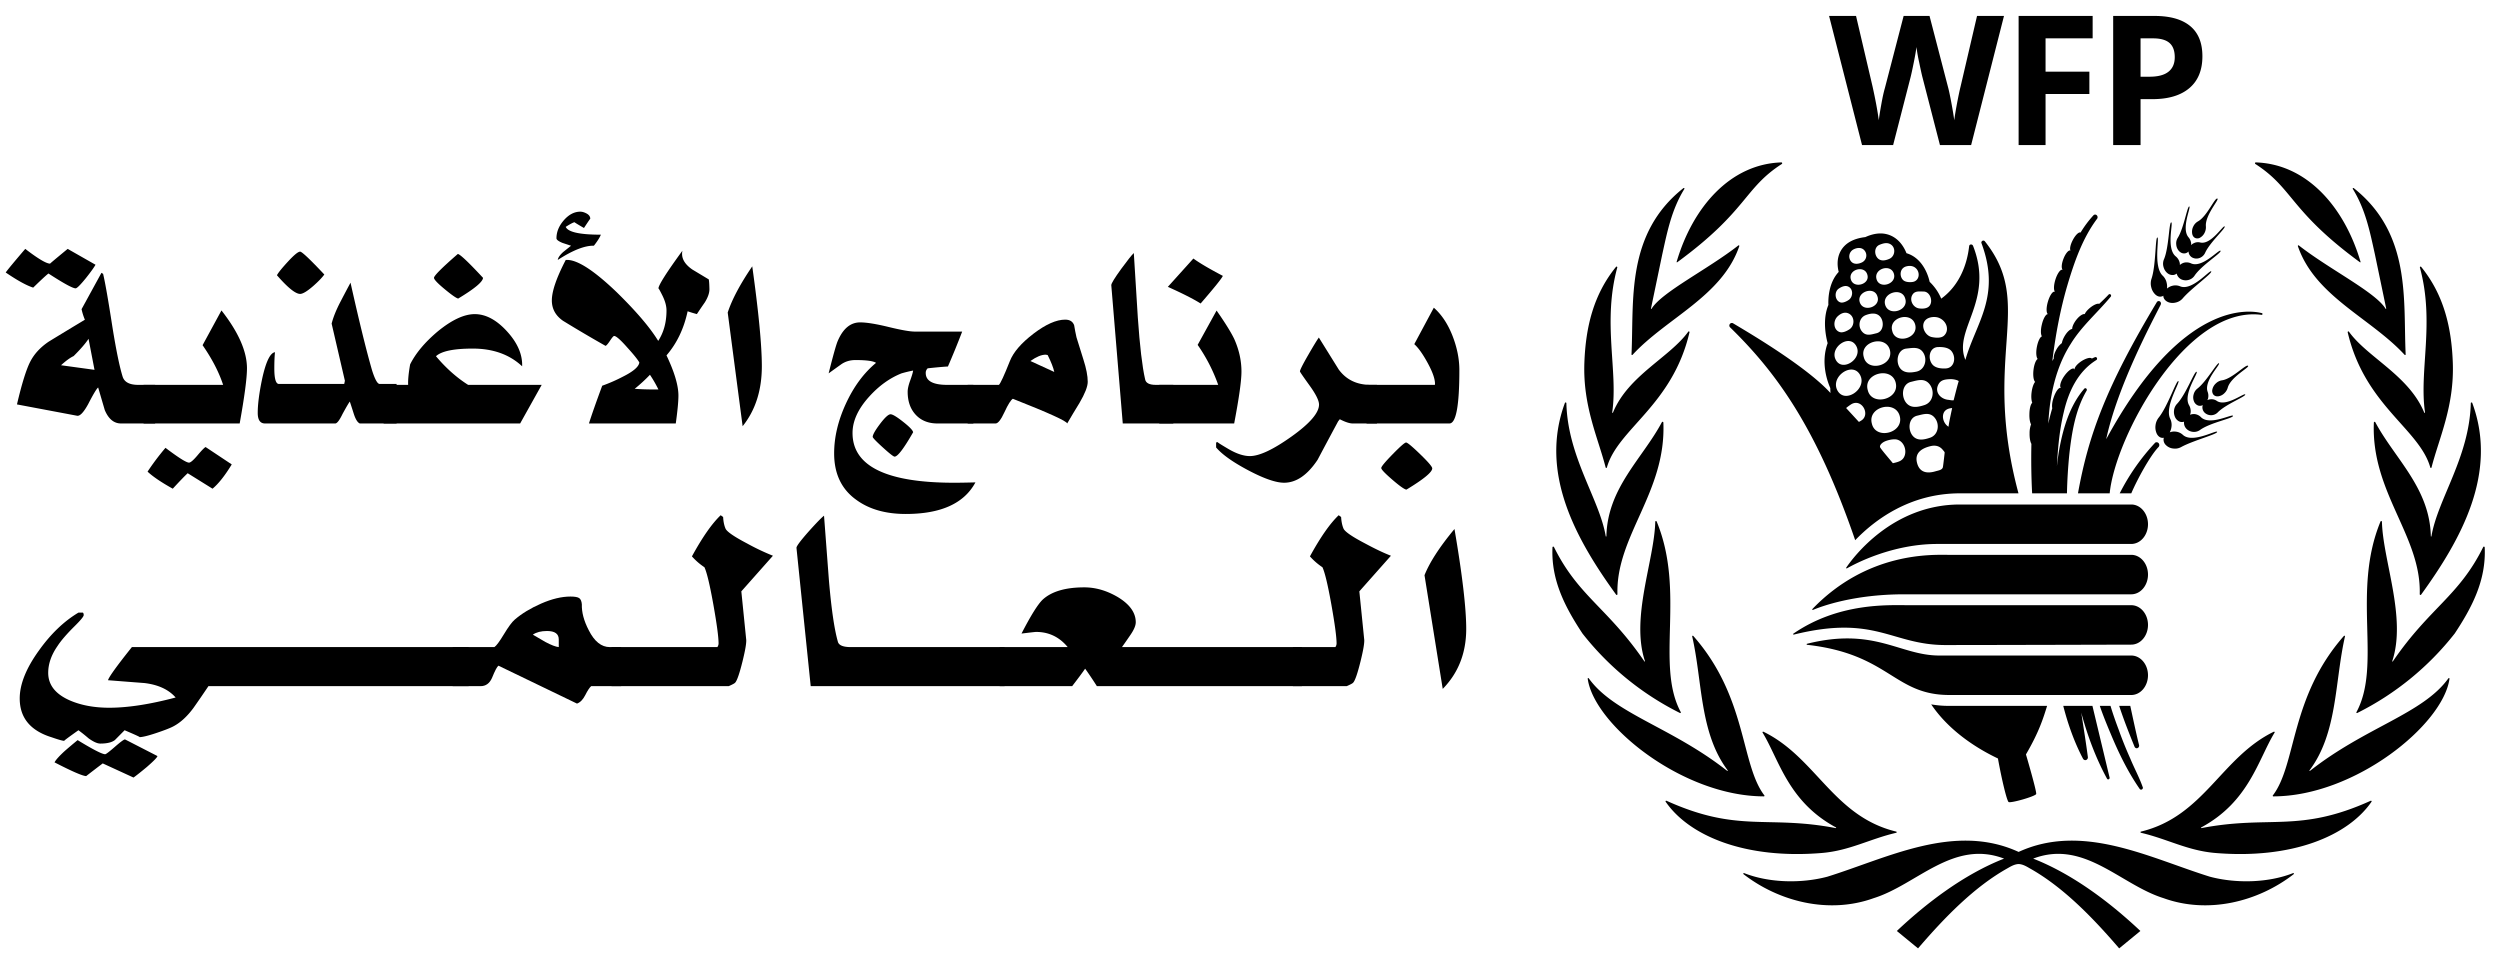 <svg width="152" height="58" xmlns="http://www.w3.org/2000/svg"><g fill-rule="evenodd"><path d="M5.746 22.486l-.363-1.887c-.175.272-.477.622-.907 1.051-.214.1-.47.286-.765.557l2.035.279zm3.687 3.261H7.358c-.43 0-.76-.272-.988-.815-.134-.458-.269-.915-.402-1.373-.095.071-.296.407-.605 1.008-.282.515-.51.751-.685.709l-3.646-.687c.294-1.259.564-2.124.805-2.595.242-.473.618-.88 1.129-1.224.724-.443 1.457-.887 2.195-1.331a3.519 3.519 0 0 1-.201-.642l1.209-2.21.1.064c.121.501.31 1.577.565 3.225.228 1.418.436 2.428.624 3.03.108.33.423.494.947.494h1.028v2.347zm-3.626-9.651c-.095.171-.289.442-.585.814-.336.414-.544.621-.625.621-.174 0-.725-.3-1.651-.902-.135.101-.444.387-.928.858-.402-.128-.959-.434-1.671-.92.12-.171.516-.649 1.188-1.435.779.598 1.283.897 1.511.897-.013 0 .343-.299 1.068-.897l1.693.964z"/><path d="M8.972 28.676c.323-.49.686-.973 1.089-1.448.793.6 1.27.9 1.432.9.094 0 .265-.148.514-.441.248-.296.413-.465.494-.507l1.589 1.057c-.417.684-.806 1.176-1.168 1.476l-1.511-.941c-.202.189-.504.503-.907.941-.698-.389-1.209-.735-1.532-1.037m6.044-6.28c0 .588-.148 1.705-.443 3.351H8.73V23.4h4.836c-.255-.775-.671-1.579-1.249-2.413l1.148-2.112c1.033 1.318 1.551 2.492 1.551 3.521m4.703-5.705c-.147.201-.376.437-.684.707-.364.315-.625.472-.787.472-.281 0-.752-.379-1.41-1.135.081-.157.306-.435.675-.835.369-.4.614-.6.735-.6.108 0 .599.464 1.471 1.391m4.393 9.056h-2.237c-.134-.058-.256-.25-.363-.58a56.175 56.175 0 0 0-.242-.75c-.053.057-.201.308-.443.75-.187.388-.336.58-.443.58h-4.271c-.295 0-.443-.215-.443-.644 0-.515.087-1.193.261-2.037.229-1.059.491-1.61.787-1.652-.028.286-.04.614-.04.986 0 .631.093.945.281.945h3.969l.041-.193-.806-3.476c.094-.372.262-.794.503-1.266.215-.415.43-.822.645-1.223.524 2.344.96 4.12 1.309 5.327.175.554.33.831.464.831h1.028v2.402"/><path d="M29.368 16.892c-.013.243-.516.663-1.511 1.261-.121-.029-.396-.22-.825-.576-.43-.356-.645-.585-.645-.685 0-.127.483-.612 1.45-1.452.148.029.658.513 1.531 1.452m3.567 6.508l-1.31 2.347h-8.3V23.4h1.49c-.013-.3.027-.716.121-1.246.336-.675.893-1.341 1.673-2 .859-.704 1.611-1.055 2.256-1.055.671 0 1.326.351 1.964 1.051.638.7.943 1.407.917 2.121-.765-.717-1.767-1.077-3.002-1.077-1.156 0-1.901.155-2.237.464.605.72 1.257 1.301 1.955 1.742h4.473m3.597-9.131c-.067.172-.208.395-.423.67-.551-.014-1.283.274-2.195.864.013-.13.12-.288.321-.475l.484-.388a80.36 80.36 0 0 1-.524-.173c-.241-.1-.362-.193-.362-.279 0-.389.151-.755.452-1.101.303-.344.635-.517.998-.517.121 0 .252.04.393.118.141.08.212.184.212.314 0-.015-.128.172-.383.56-.404-.233-.591-.35-.565-.35-.067 0-.248.094-.544.281.135.317.847.476 2.136.476m3.5 9.411a7.604 7.604 0 0 0-.515-.894 9.725 9.725 0 0 1-.928.853c.357.027.756.041 1.196.041h.247zm3.061-6.692c.012.057.023.154.03.29.006.136.01.241.01.313 0 .228-.094.494-.281.796-.16.229-.321.466-.482.71a7.724 7.724 0 0 1-.562-.172c-.227 1.059-.656 1.953-1.285 2.682.484 1.015.725 1.83.725 2.445 0 .358-.053.923-.161 1.695h-5.279c.162-.515.431-1.279.806-2.295a9.808 9.808 0 0 0 1.27-.557c.631-.316.96-.602.987-.859-.107-.186-.349-.487-.726-.901-.415-.472-.685-.708-.805-.708-.041 0-.125.096-.252.289-.128.193-.219.298-.272.312a83.384 83.384 0 0 1-2.579-1.52c-.457-.315-.685-.728-.685-1.243 0-.556.282-1.377.846-2.462h.06c.645-.014 1.659.642 3.043 1.969 1.181 1.157 2.021 2.141 2.518 2.955.336-.516.504-1.132.504-1.85 0-.272-.082-.572-.245-.902-.164-.33-.246-.473-.246-.43 0-.201.486-.967 1.458-2.301-.014.072-.02.136-.02.194 0 .344.207.66.621.947l1.002.603zm3.227 5.278c0 1.46-.389 2.676-1.168 3.648l-.907-6.91c.255-.785.752-1.723 1.492-2.81.389 2.789.583 4.814.583 6.072m9.198 4.017c-.564.986-.94 1.481-1.127 1.481-.067 0-.306-.187-.715-.559-.409-.372-.615-.586-.615-.643 0-.129.147-.391.442-.783.297-.393.511-.591.645-.591.122 0 .377.154.766.461.39.307.591.519.604.634m3.789 3.046c-.687 1.28-2.098 1.921-4.236 1.921-1.222 0-2.224-.285-3.004-.857-.901-.642-1.351-1.584-1.351-2.827 0-.984.239-1.993.717-3.029.478-1.035 1.087-1.859 1.83-2.474-.163-.113-.578-.171-1.25-.171-.335 0-.628.089-.877.266-.247.178-.5.358-.755.543.268-1.069.45-1.717.544-1.946.322-.768.779-1.153 1.371-1.153.389 0 .967.093 1.731.279.766.187 1.297.28 1.593.28h2.88a50.472 50.472 0 0 1-.866 2.122c-.269.015-.678.051-1.228.11a.367.367 0 0 0-.121.285c0 .482.435.722 1.306.722h1.589v2.347h-2.179c-.551 0-.992-.174-1.321-.525-.329-.352-.494-.819-.494-1.406 0-.171.051-.4.156-.686.103-.286.162-.487.176-.6a7.621 7.621 0 0 0-.708.171c-.716.286-1.37.757-1.964 1.415-.674.744-1.012 1.481-1.012 2.21 0 2.017 2.059 3.025 6.18 3.025.296 0 .728-.007 1.293-.022"/><path d="M64.1 22.615c-.055-.258-.188-.6-.403-1.03l-.121-.021c-.256 0-.565.128-.927.386l1.451.665zm2.034.599c0 .286-.167.716-.503 1.288-.256.415-.504.829-.746 1.245-.027-.143-1.128-.644-3.304-1.502-.121.072-.29.34-.505.805-.214.465-.396.697-.542.697h-1.699V23.4h1.899c.095-.085.317-.567.665-1.443.215-.546.696-1.103 1.441-1.671.745-.567 1.387-.852 1.924-.852.283 0 .463.115.545.344.039.242.087.487.141.73.147.458.288.909.422 1.353.175.543.262.995.262 1.353zm5.203 2.533h-3.073l-.698-8.411c0-.1.2-.429.604-.987.377-.515.632-.836.766-.965l.243 3.911c.121 1.749.269 3.002.443 3.762.04.229.255.343.646.343h1.069v2.347"/><path d="M74.349 16.773c-.067.159-.518.718-1.351 1.68-.429-.272-1.094-.609-1.993-1.012l1.552-1.722c.376.272.973.625 1.792 1.054m1.132 5.82c0 .558-.149 1.609-.443 3.154h-4.556v-2.346h3.585a10.183 10.183 0 0 0-1.25-2.432l1.151-2.087c.511.73.867 1.301 1.069 1.717.295.658.444 1.322.444 1.994m8.236 3.154h-1.472c-.188 0-.45-.085-.786-.258l-.101.129c-.416.773-.833 1.552-1.249 2.338-.619.93-1.297 1.394-2.037 1.394-.497 0-1.22-.25-2.167-.75-.947-.501-1.602-.966-1.965-1.395v-.278c0-.03.034-.044.101-.044-.04 0 .182.142.663.425.484.281.913.422 1.289.422.576 0 1.421-.397 2.535-1.191 1.112-.792 1.669-1.44 1.669-1.94 0-.244-.193-.633-.58-1.168-.386-.536-.58-.819-.58-.848 0-.086.165-.415.495-.987.329-.572.548-.929.654-1.073l1.211 1.947c.458.621 1.103.93 1.937.93h.383v2.347"/><path d="M87.08 28.477c0 .23-.523.66-1.569 1.292-.121-.014-.407-.215-.856-.602-.45-.388-.675-.625-.675-.711 0-.087.232-.366.695-.84.463-.474.735-.711.815-.711.081 0 .366.237.856.711s.734.76.734.861m1.649-5.97c0 2.159-.201 3.24-.604 3.24h-5.039v-2.346h4.143c.012 0 .019-.021.019-.065 0-.301-.149-.724-.447-1.27-.298-.546-.569-.925-.813-1.141l1.188-2.217c.471.415.847.98 1.13 1.695.281.716.423 1.417.423 2.104M9.571 45.967c0 .071-.214.293-.641.664-.361.301-.632.515-.812.644l-1.871-.86c-.23.171-.567.43-1.01.772-.23-.014-.87-.293-1.921-.836.082-.158.295-.393.64-.708.247-.214.501-.429.764-.644.935.572 1.493.858 1.674.858.049 0 .247-.15.591-.45.345-.301.55-.451.616-.451l1.97 1.011zm18.923-4.25H12.673c-.296.441-.599.884-.911 1.326-.378.513-.78.883-1.206 1.111-.181.1-.526.236-1.035.407-.509.171-.854.256-1.034.256.049 0-.255-.139-.911-.419l-.591.597c-.181.142-.476.214-.886.214-.182 0-.419-.108-.714-.319a10.21 10.21 0 0 0-.616-.492c-.607.43-.895.645-.862.645-.099 0-.353-.072-.763-.215-1.298-.401-1.945-1.188-1.945-2.362 0-.859.385-1.826 1.157-2.9.722-1.016 1.526-1.789 2.413-2.319h.271c.032.029.049.079.049.151 0 .085-.188.314-.564.685-.475.472-.818.87-1.031 1.199-.376.542-.563 1.086-.563 1.627 0 .73.434 1.285 1.303 1.671.689.3 1.492.45 2.41.45 1.132 0 2.477-.208 4.035-.622-.427-.486-1.059-.778-1.896-.879-.739-.056-1.478-.114-2.217-.172.066-.214.55-.884 1.453-2.014h20.475v2.374z"/><path d="M33.973 39.343v-.467c0-.34-.238-.511-.713-.511-.362 0-.649.073-.863.222.263.148.517.297.763.445.361.192.633.295.813.311m3.793 2.375h-1.823c-.098.084-.217.264-.356.54-.14.276-.309.45-.506.52l-4.776-2.305c-.083.057-.214.307-.394.751-.148.329-.378.494-.69.494h-1.699v-2.375h2.536c.115-.071.308-.33.579-.779.271-.448.488-.744.652-.885.428-.371.965-.698 1.613-.982.649-.284 1.243-.427 1.785-.427.264 0 .439.033.53.096.09.065.143.189.159.374-.016.483.124 1.01.42 1.578.344.684.771 1.025 1.28 1.025h.69v2.375"/><path d="M46.994 33.789l-1.921 2.165.292 2.892c.033.186-.041.643-.221 1.371-.181.728-.328 1.158-.443 1.285-.033.044-.164.115-.394.215h-7.124v-2.374h6.432a.382.382 0 0 0 .074-.214c0-.4-.107-1.194-.319-2.384-.213-1.188-.393-1.941-.54-2.256a3.957 3.957 0 0 1-.761-.661c.64-1.17 1.223-2.003 1.749-2.502l.148.107c.016.286.065.521.147.708.082.185.517.486 1.305.899a14.19 14.19 0 0 0 1.576.749m14.085 7.928H49.291l-.866-8.41c0-.101.246-.43.738-.988.461-.514.773-.837.938-.965l.295 3.898c.148 1.742.328 2.991.543 3.749.049.227.311.342.788.342h9.352v2.374"/><path d="M79.154 41.717H66.689a22.315 22.315 0 0 0-.713-1.062c-.164.241-.428.594-.788 1.062H60.78v-2.374h4.136c-.507-.615-1.148-.922-1.921-.922-.049 0-.345.033-.887.099.559-1.086.986-1.772 1.282-2.058.542-.5 1.386-.751 2.536-.751.689 0 1.37.198 2.043.595.723.439 1.085.949 1.085 1.529 0 .198-.108.453-.321.764-.164.241-.336.489-.518.744h10.939v2.374"/><path d="M84.569 33.789l-1.921 2.165.292 2.892c.033.186-.041.643-.221 1.371-.181.728-.328 1.158-.444 1.285-.032.044-.163.115-.394.215H78.61v-2.374h2.58a.382.382 0 0 0 .074-.214c0-.4-.107-1.194-.319-2.384-.213-1.188-.393-1.941-.54-2.256a3.957 3.957 0 0 1-.761-.661c.64-1.17 1.223-2.003 1.748-2.502l.148.107c.017.286.066.521.147.708.082.185.517.486 1.307.899.607.328 1.131.578 1.575.749m4.577 4.448c0 1.459-.476 2.675-1.428 3.648l-1.108-6.911c.311-.785.919-1.722 1.822-2.81.477 2.79.714 4.814.714 6.073m41-33.573h.548c.512 0 .895-.101 1.15-.304.254-.202.381-.497.381-.883 0-.39-.107-.678-.32-.865-.213-.186-.547-.28-1.001-.28h-.758v2.332zm3.76-1.246c0 .845-.264 1.491-.792 1.938-.529.449-1.279.672-2.253.672h-.715v2.793h-1.665V.969h2.508c.953 0 1.677.204 2.173.615.496.41.744 1.021.744 1.834zm-9.536 5.403h-1.638V.969h4.501v1.363h-2.863v2.026h2.664v1.359h-2.664v3.104zm-4.525 0h-1.896l-1.064-4.125c-.039-.147-.106-.45-.201-.91a10.34 10.34 0 0 1-.164-.927c-.022.194-.075.505-.161.932-.086.428-.153.734-.199.916l-1.058 4.114h-1.89L111.208.969h1.639l1.003 4.285c.176.792.303 1.478.382 2.058.021-.204.071-.52.148-.948.076-.429.149-.761.218-.996l1.143-4.399h1.574l1.144 4.399c.05.196.113.498.188.902.075.405.133.752.172 1.042.035-.28.093-.628.172-1.045.079-.417.15-.754.214-1.013l.999-4.285h1.639l-1.998 7.852zm-4.073 27.313c-3.051 0-5.009.724-5.544.949-.032.014-.057-.031-.033-.056 3.353-3.485 7.278-3.293 8.222-3.293h11.162c.562 0 1.019.537 1.019 1.201 0 .662-.457 1.199-1.019 1.199h-13.807zm2.514 3.085c-3.287 0-4.245-1.868-9.221-.635-.034.009-.058-.038-.029-.058 2.774-1.903 5.792-1.73 7.012-1.73h13.531c.562 0 1.019.537 1.019 1.199s-.457 1.199-1.019 1.199c0 0-8.689.025-11.293.025zm.234 3.037c-3.375 0-3.645-2.49-8.647-3.051-.035-.004-.039-.056-.004-.064 4.109-1.028 5.638.715 8.037.715h11.673c.562 0 1.019.537 1.019 1.2 0 .663-.457 1.2-1.019 1.2H118.52zm-.733-9.183c-2.716 0-4.968 1.185-5.495 1.484-.029.016-.059-.019-.04-.046.441-.649 2.821-3.837 6.911-3.837h10.416c.562 0 1.019.537 1.019 1.2 0 .662-.457 1.199-1.019 1.199h-11.792zm14.941-6.625a.753.753 0 0 0-.443-.205.739.739 0 0 0-.362.043c.047-.099.086-.205.102-.33a.85.85 0 0 0-.084-.512c-.336-.736.625-2.209.504-2.275-.116-.064-.661 1.56-1.192 2.216a.933.933 0 0 0-.199.489.915.915 0 0 0 .087.513c.073.132.186.226.317.234a.3.3 0 0 0 .108-.006.27.27 0 0 0-.019.059.453.453 0 0 0 .142.388.72.72 0 0 0 .441.207.768.768 0 0 0 .493-.093c.72-.393 2.21-.781 2.179-.919-.029-.138-1.483.715-2.074.191zm1.1-1.074a.636.636 0 0 0-.407-.199.652.652 0 0 0-.267.043c.012-.046.031-.085.036-.131a.726.726 0 0 0-.102-.462c-.365-.677.588-1.956.465-2.019-.124-.064-.646 1.368-1.176 1.934a.684.684 0 0 0-.197.425.758.758 0 0 0 .1.465c.084.123.199.21.338.229a.53.53 0 0 0 .179-.021c-.003.007-.011.018-.008.026a.52.52 0 0 0 .139.398c.1.107.244.181.404.195a.623.623 0 0 0 .433-.117c.619-.447 2.037-.712 2-.856-.034-.138-1.391.611-1.937.09zm.963-.993a.548.548 0 0 0-.388-.104.536.536 0 0 0-.197.051c.01-.03.029-.054.039-.083a.7.7 0 0 0-.023-.43c-.231-.665.792-1.648.692-1.728-.099-.074-.763 1.117-1.309 1.536a.648.648 0 0 0-.231.354.642.642 0 0 0 .021.428.436.436 0 0 0 .265.255c.092.029.184.01.271-.027a.378.378 0 0 0-.024.17c.013.136.078.25.186.33a.569.569 0 0 0 .753-.067c.491-.497 1.714-.962 1.664-1.081-.053-.12-1.152.765-1.719.396zm1.895-2.134c-.103-.151-.958.787-1.59.877a.662.662 0 0 0-.36.178.688.688 0 0 0-.22.361.376.376 0 0 0 .055.324c.07.086.178.123.299.109a.64.64 0 0 0 .365-.181.737.737 0 0 0 .215-.356c.191-.643 1.312-1.214 1.236-1.312zm-17.694 1.27c-.026.093-.21.816-.21.816-.052.029-.273-.019-.33-.024-.423-.04-.8-.407-.638-.845.132-.358.404-.396.748-.412.142-.006.4.028.528.117 0 0-.051.165-.098.348zm-.485 2.182l-.04.247c-.262-.165-.417-.542-.291-.84.097-.226.338-.285.514-.295-.063.295-.126.59-.183.888zm-.378 2.696c-.033.185-.283.21-.454.261-.496.149-.966.085-1.118-.508-.166-.634.315-.901.829-1.025.281-.066.541-.011.733.226.047.059.105.112.117.168 0 0-.076.704-.107.878zm-1.562-3.122c.384-.092.78-.236 1.074.141.31.396.207 1.031-.292 1.199-.328.111-.724.207-1.005-.061-.367-.351-.341-1.148.223-1.279zm-.375-2.056c.404-.098.822-.247 1.131.149.323.414.215 1.084-.307 1.259-.346.114-.764.215-1.058-.067-.385-.366-.357-1.203.234-1.341zm-.375 4.445c-.105.37-.41.425-.73.502-.21-.257-.774-.909-.783-.986a.203.203 0 0 1 .011-.09c.027-.077.116-.151.181-.194.192-.125.602-.217.822-.172.396.085.604.568.499.94zm-2.006-1.899c-.288-1.024 1.428-1.47 1.693-.466.273 1.032-1.459 1.47-1.693.466zm-.251-2.044c-.294-1.017 1.43-1.464 1.695-.465.273 1.033-1.462 1.472-1.695.465zm-.242-2.009c-.281-.948 1.339-1.368 1.585-.433.255.962-1.365 1.377-1.585.433zm-.165 3.867c-.08.047-.11.072-.136.072l-.771-.838c.01-.024.248-.196.327-.242.64-.356 1.168.662.58 1.008zm-1.462-1.887c-.381-.84 1.005-1.751 1.425-.845.386.834-1 1.761-1.425.845zm1.165-2.66c.439.779-.882 1.648-1.259.81-.336-.722.837-1.565 1.259-.81zm-1.107-1.815c.194-.172.42-.265.651-.154.37.178.38.733.057.954-.147.101-.396.226-.577.181-.396-.101-.472-.68-.131-.981zm.05-1.669c.16-.108.373-.205.556-.13.334.137.323.622.053.816-.124.088-.347.197-.497.157-.338-.085-.421-.634-.112-.843zm.887-2.378c.199-.107.485-.152.664.048a.468.468 0 0 1-.134.734c-.213.106-.499.146-.667-.051a.48.48 0 0 1 .137-.731zm-.158 1.807c-.16-.595.843-.876 1.006-.271.181.587-.846.88-1.006.271zm1.617 1.039c.234.643-.856 1.007-1.068.372-.218-.643.876-1.01 1.068-.372zm.137-3.133c.207-.083.474-.173.705 0 .289.216.226.702-.105.853-.218.099-.495.165-.69-.008-.246-.22-.26-.705.09-.845zm-.192 5.381c-.294.069-.601.186-.845-.066-.313-.322-.223-.885.199-1.039.273-.104.619-.162.842.066.287.293.255.93-.196 1.039zm.005-3.284c-.189-.638.85-.965 1.05-.346.204.635-.872.973-1.05.346zm1.74 1.169c.244.728-.987 1.116-1.213.399-.228-.734 1.011-1.122 1.213-.399zm.066-1.95c.217-.058.446-.037.611.14.252.271.166.734-.207.803-.176.032-.446.019-.583-.101-.247-.218-.235-.731.179-.842zm1.05 1.528c.396 0 .595.582.364.871-.139.175-.438.186-.643.154-.378-.058-.619-.545-.365-.874.155-.199.42-.151.644-.151zm-1.903 2.396c-.244-.837 1.178-1.211 1.396-.38.22.845-1.21 1.217-1.396.38zm.871 1.071c.388-.04.793-.13 1.032.277.249.43.063 1.028-.441 1.129-.331.069-.733.101-.969-.192-.31-.387-.186-1.161.378-1.214zm1.975-1.864c.479.198.642.764.303 1.08-.181.165-.512.133-.735.088-.446-.088-.738-.758-.346-1.076.2-.163.56-.183.778-.092zm.754 2.018c.302.37.189 1.023-.338 1.055-.275.016-.635-.016-.821-.242-.3-.361-.187-1.039.34-1.057.276-.011.633.018.819.244zm2.039-6.664a.119.119 0 0 0-.133-.05c-.063.021-.105.09-.081.151 1.204 3.237-.334 4.831-.977 7.097-.772-1.841 1.785-3.573.467-6.929-.018-.043-.052-.078-.099-.085-.066-.009-.129.018-.14.106-.034.236-.188 2.096-1.698 3.186a3.015 3.015 0 0 0-.703-1.021c-.139-.627-.548-1.488-1.409-1.742-.129-.325-.389-.79-.887-1.04-.47-.234-1.013-.213-1.617.061-.729.085-1.231.37-1.496.845-.249.449-.205.938-.121 1.271-.613.656-.643 1.628-.627 2.009-.364.876-.16 1.899-.045 2.324-.435 1.191-.01 2.346.161 2.729 0 .104.005.202.01.3-1.427-1.562-4.676-3.497-5.918-4.235a.148.148 0 0 0-.181.021.154.154 0 0 0-.008.218c2.769 2.7 5.239 6.032 7.611 12.946 1.184-1.231 3.323-2.849 6.367-2.849h3.561c-2.262-8.428 1.032-11.444-2.037-15.313zm16.836 4.358c-.651-.17-4.808-.906-9.466 7.663.68-3.191 2.745-7.052 3.312-8.173v-.008a.155.155 0 0 0-.042-.192.135.135 0 0 0-.189.035c-3.079 5.133-4.16 8.091-4.797 11.63h1.928c.329-3.412 4.638-11.449 9.23-10.852h.006c.026.006.05-.016.052-.039a.048.048 0 0 0-.034-.064zm-9.261 28.232l-1.042-4.355h-1.774c.28 1.105.682 2.229 1.202 3.215.034.058.097.093.159.083.084-.011.15-.099.135-.19-.121-.922-.265-1.811-.402-2.699.375 1.395.882 2.758 1.564 4.013.018.039.058.057.095.045.049-.011.076-.064.063-.112zm1.792-1.977c-.181-.728-.37-1.621-.533-2.378h-.674c.262.808.617 1.709.932 2.479.031.075.102.112.17.093a.159.159 0 0 0 .105-.194zm.226 2.561l-.006-.01c-.217-.609-.519-1.154-.758-1.738a23.462 23.462 0 0 1-.706-1.759c-.17-.449-.352-.964-.491-1.432h-.651c.184.545.423 1.132.646 1.658.491 1.188 1.058 2.352 1.78 3.393a.103.103 0 0 0 .123.035.115.115 0 0 0 .063-.147zm.973-20.9c-.05-.075-.17-.091-.228-.03a13.38 13.38 0 0 0-2.147 3.069h.704c.351-.826 1.144-2.285 1.653-2.811l.005-.005a.18.18 0 0 0 .013-.223zm-5.353-6.045c.651-1.069 1.616-1.887 2.435-2.875a.099.099 0 0 0-.008-.128.082.082 0 0 0-.118-.003c-.186.199-.381.386-.58.571-.087-.042-.307.043-.53.218-.176.139-.302.293-.346.404-.113-.026-.326.106-.517.351-.158.205-.25.42-.247.553-.121.01-.297.164-.446.409-.097.162-.16.319-.181.449a1.228 1.228 0 0 0-.31.353c-.134.224-.202.449-.181.579-.032.057-.063.11-.089.165l.015-.132c.192-1.513.47-3.011.893-4.456.425-1.441.934-2.894 1.808-4.061l.005-.005a.166.166 0 0 0-.016-.21.137.137 0 0 0-.204-.003 6.57 6.57 0 0 0-.785 1.05c-.1-.053-.31.144-.47.452-.147.278-.199.536-.144.635 0 0-.003.008-.008.005-.105-.045-.299.189-.417.502-.116.295-.137.566-.058.657-.005.005-.005.008-.008.013-.118-.043-.31.226-.428.606-.097.321-.107.6-.036.712.005.005 0 .019-.006.016-.12-.043-.304.234-.412.611-.107.364-.1.686.003.749-.118-.013-.284.263-.37.638-.079.324-.071.603.005.715-.115.034-.244.305-.31.656-.063.343-.031.627.053.718-.107.055-.218.334-.257.68-.039.343.01.624.1.715-.09.1-.177.339-.213.627-.037.273-.013.51.039.643-.097.082-.17.359-.173.691-.008.265.031.491.1.621a1.53 1.53 0 0 0-.089.542c-.006.279.039.518.11.643-.021.981-.008 2.025.045 3.008h2.117c.016-.765.066-1.6.142-2.357.15-1.35.373-2.721 1.047-3.874l.006-.008a.112.112 0 0 0-.014-.127c-.039-.035-.094-.035-.131.008-.916 1.063-1.317 2.506-1.554 3.89-.042.271-.076.544-.107.816.058-1.111.16-2.217.414-3.269.292-1.281.875-2.5 1.984-3.183a.098.098 0 0 0 .04-.112c-.013-.05-.066-.079-.11-.066-.071.021-.137.058-.205.088-.074-.091-.344-.024-.622.153-.265.173-.441.386-.422.503 0 .005-.014.013-.014.002-.002-.013-.005-.026-.013-.034-.099-.082-.367.104-.593.42-.228.316-.317.646-.22.731.005.002.002.01-.003.01-.118-.048-.315.221-.438.596-.09.262-.111.504-.079.643 0 .004-.005.01-.005.01-.092.303-.168.609-.239.919.026-.438.065-.879.128-1.315.187-1.254.565-2.482 1.237-3.528zm6.663-3.498a.75.75 0 0 0-.485-.037.798.798 0 0 0-.326.17.925.925 0 0 0-.018-.345.838.838 0 0 0-.252-.449c-.572-.571-.179-2.291-.313-2.312-.131-.018-.084 1.696-.354 2.498a.911.911 0 0 0-.018.529.875.875 0 0 0 .26.451c.112.099.249.144.377.104a.216.216 0 0 0 .098-.043c0 .022 0 .043.002.064.029.141.129.25.265.314.139.066.31.082.488.037a.785.785 0 0 0 .428-.26c.538-.625 1.803-1.515 1.727-1.634-.076-.117-1.144 1.195-1.879.913zm2.446-2.165c-.081-.117-1.095 1.065-1.785.77a.635.635 0 0 0-.451-.042.69.69 0 0 0-.236.133c-.003-.048 0-.091-.011-.133a.706.706 0 0 0-.254-.398c-.578-.505-.124-2.041-.26-2.057-.139-.016-.137 1.512-.436 2.229a.69.69 0 0 0-.037.468c.042.17.137.311.255.401a.484.484 0 0 0 .394.093.495.495 0 0 0 .16-.082c0 .008-.003.018 0 .026a.53.53 0 0 0 .27.327.64.64 0 0 0 .446.037.626.626 0 0 0 .365-.26c.428-.64 1.661-1.39 1.58-1.512zm.249-1.48c-.089-.093-.816 1.124-1.474.978a.55.55 0 0 0-.399.04.517.517 0 0 0-.168.117c0-.03.007-.059.007-.091a.675.675 0 0 0-.17-.393c-.444-.542.173-1.825.055-1.865-.121-.035-.331 1.315-.698 1.902a.632.632 0 0 0-.095.412.65.65 0 0 0 .168.396c.095.098.21.152.336.144a.373.373 0 0 0 .244-.12c0 .053.011.111.037.167.058.123.16.207.286.242.124.04.271.029.401-.035a.595.595 0 0 0 .284-.292c.289-.64 1.273-1.509 1.186-1.602zm-.435-1.69c-.15-.106-.625 1.076-1.189 1.384a.685.685 0 0 0-.276.295.709.709 0 0 0-.078.415c.012.125.07.231.162.284a.319.319 0 0 0 .315-.002.675.675 0 0 0 .281-.298.755.755 0 0 0 .079-.412c-.042-.669.811-1.6.706-1.666zm-10.359 30.839h-5.944a6.166 6.166 0 0 1-1.103-.091c.977 1.451 2.507 2.552 4.058 3.29.239 1.323.538 2.548.645 2.644.111.095 1.633-.343 1.68-.484.045-.14-.622-2.407-.622-2.407.8-1.374 1.047-2.185 1.286-2.952zm14.954 10.169c-1.501.593-3.459.642-5.057.218-3.661-1.14-7.726-3.3-11.629-1.507-3.903-1.793-7.968.367-11.629 1.507-1.598.424-3.556.375-5.057-.218a.038.038 0 0 0-.037.066c2.16 1.671 5.186 2.44 7.91 1.456 2.617-.815 4.829-3.587 7.929-2.404-2.454.959-4.748 2.729-6.52 4.399l1.289 1.058c1.609-1.873 3.419-3.746 5.469-4.886.281-.165.449-.231.646-.242.197.011.365.077.643.242 2.052 1.14 3.863 3.013 5.472 4.886l1.289-1.058c-1.772-1.67-4.066-3.44-6.519-4.399 3.099-1.183 5.311 1.589 7.928 2.404 2.724.984 5.75.215 7.909-1.456.035-.029.006-.082-.036-.066zm-24.129-2.525c-3.826-.927-4.873-4.514-8.072-6.071-.034-.018-.071.022-.051.053 1.008 1.658 1.554 4.198 4.459 5.764.024.012.011.05-.015.042-4.168-.802-5.918.313-10.285-1.661-.037-.016-.077.024-.053.059 1.436 2.083 4.842 3.507 9.509 3.114 1.679-.143 2.897-.85 4.508-1.227.039-.011.039-.065 0-.073zm-8.015-2.2c-1.454-1.905-1.039-5.972-4.322-9.695-.026-.029-.074-.006-.066.031.628 2.742.441 5.857 2.157 8.139.016.024-.007.048-.031.032-3.386-2.665-6.866-3.468-8.414-5.625-.023-.029-.071-.014-.065.024.383 2.792 5.747 7.145 10.712 7.153.029 0 .048-.034.029-.059zm-5.083-5.064c-1.559-2.891.304-7.302-1.465-11.588-.018-.045-.086-.034-.086.014-.053 2.34-1.507 5.835-.627 8.473.01.024-.021.037-.035.016-2.238-3.271-4.015-3.954-5.495-6.948-.021-.045-.09-.033-.092.015-.094 2.035.806 3.694 1.821 5.235a17.41 17.41 0 0 0 5.929 4.836c.034.016.065-.019.05-.053zm-1.058-17.606c-.003-.048-.065-.064-.089-.022-1.189 2.224-3.307 3.994-3.375 6.931-.003.029-.034.031-.039.004-.386-2.266-2.31-4.806-2.394-8.088 0-.05-.071-.063-.089-.016-1.583 4.268.693 8.314 3.115 11.657.026.034.079.014.079-.032-.1-3.542 2.97-6.186 2.792-10.434zm1.512-5.522c-1.124 1.56-3.651 2.663-4.574 4.913-.013.032-.053.024-.048-.013.368-2.522-.606-5.45.307-8.8.014-.048-.047-.08-.076-.043-1.38 1.698-1.847 3.688-1.924 5.838-.094 2.641.835 4.567 1.294 6.358.011.043.066.04.077-.003.661-2.348 3.981-3.762 5.02-8.213.013-.047-.047-.077-.076-.037zm3.047-5.245c-1.848 1.448-4.669 2.843-5.275 3.85-.011.021-.042.005-.037-.016l.685-3.287c.307-1.395.572-2.731 1.344-3.98.023-.037-.021-.08-.056-.053-3.516 2.785-3.002 6.812-3.157 10.11-.002.035.04.051.063.027 2.071-2.246 5.446-3.553 6.49-6.606.014-.037-.026-.069-.057-.045zm2.616-5.049c-3.107.099-5.39 2.716-6.369 6.048-.006.019.021.035.036.024 4.281-3.138 4.042-4.483 6.359-5.976.042-.027.024-.096-.026-.096zm35.829 38.813c-4.365 1.974-6.118.859-10.286 1.661-.025.008-.039-.03-.015-.042 2.905-1.566 3.451-4.106 4.459-5.764.021-.031-.016-.071-.05-.053-3.197 1.557-4.244 5.144-8.073 6.071-.039.008-.039.062 0 .073 1.612.377 2.829 1.084 4.509 1.227 4.666.393 8.075-1.031 9.508-3.114.024-.035-.016-.075-.052-.059zm4.726-7.445c-1.548 2.157-5.028 2.96-8.414 5.625-.021.016-.047-.008-.029-.032 1.714-2.282 1.528-5.397 2.155-8.139.008-.037-.039-.06-.065-.031-3.281 3.723-2.869 7.79-4.32 9.695a.036.036 0 0 0 .029.059c4.965-.008 10.327-4.361 10.71-7.153.005-.038-.042-.053-.066-.024zm2.207-7.964c-.002-.048-.071-.06-.092-.015-1.48 2.994-3.256 3.677-5.492 6.948-.016.021-.045.008-.037-.016.879-2.638-.572-6.133-.627-8.473 0-.048-.069-.059-.087-.014-1.769 4.286.094 8.697-1.462 11.588-.018.034.013.069.047.053a17.401 17.401 0 0 0 5.929-4.836c1.016-1.541 1.916-3.2 1.821-5.235zm-.756-8.779c-.018-.047-.089-.034-.089.016-.084 3.282-2.007 5.822-2.393 8.088-.005.027-.037.025-.037-.004-.068-2.937-2.189-4.707-3.378-6.931a.046.046 0 0 0-.086.022c-.179 4.248 2.889 6.892 2.789 10.434 0 .046.056.066.082.032 2.419-3.343 4.695-7.389 3.112-11.657zm-1.183-2.436c-.076-2.15-.543-4.14-1.924-5.838-.028-.037-.087-.005-.076.043.913 3.35-.06 6.278.31 8.8.005.037-.037.045-.05.013-.924-2.25-3.451-3.353-4.574-4.913-.027-.04-.087-.01-.076.037 1.039 4.451 4.358 5.865 5.02 8.213.01.043.066.046.076.003.459-1.791 1.388-3.717 1.294-6.358zm-6.023-10.626c-.034-.027-.079.016-.055.053.771 1.249 1.036 2.585 1.343 3.98l.685 3.287c.006.021-.026.037-.036.016-.607-1.007-3.425-2.402-5.275-3.85-.029-.024-.071.008-.058.045 1.044 3.053 4.419 4.36 6.49 6.606.023.024.065.008.063-.027-.155-3.298.359-7.325-3.157-10.11zm-5.955-1.563c-.05 0-.066.069-.026.096 2.317 1.493 2.078 2.838 6.359 5.976.018.011.042-.005.036-.024-.978-3.332-3.261-5.949-6.369-6.048z"/></g></svg>
